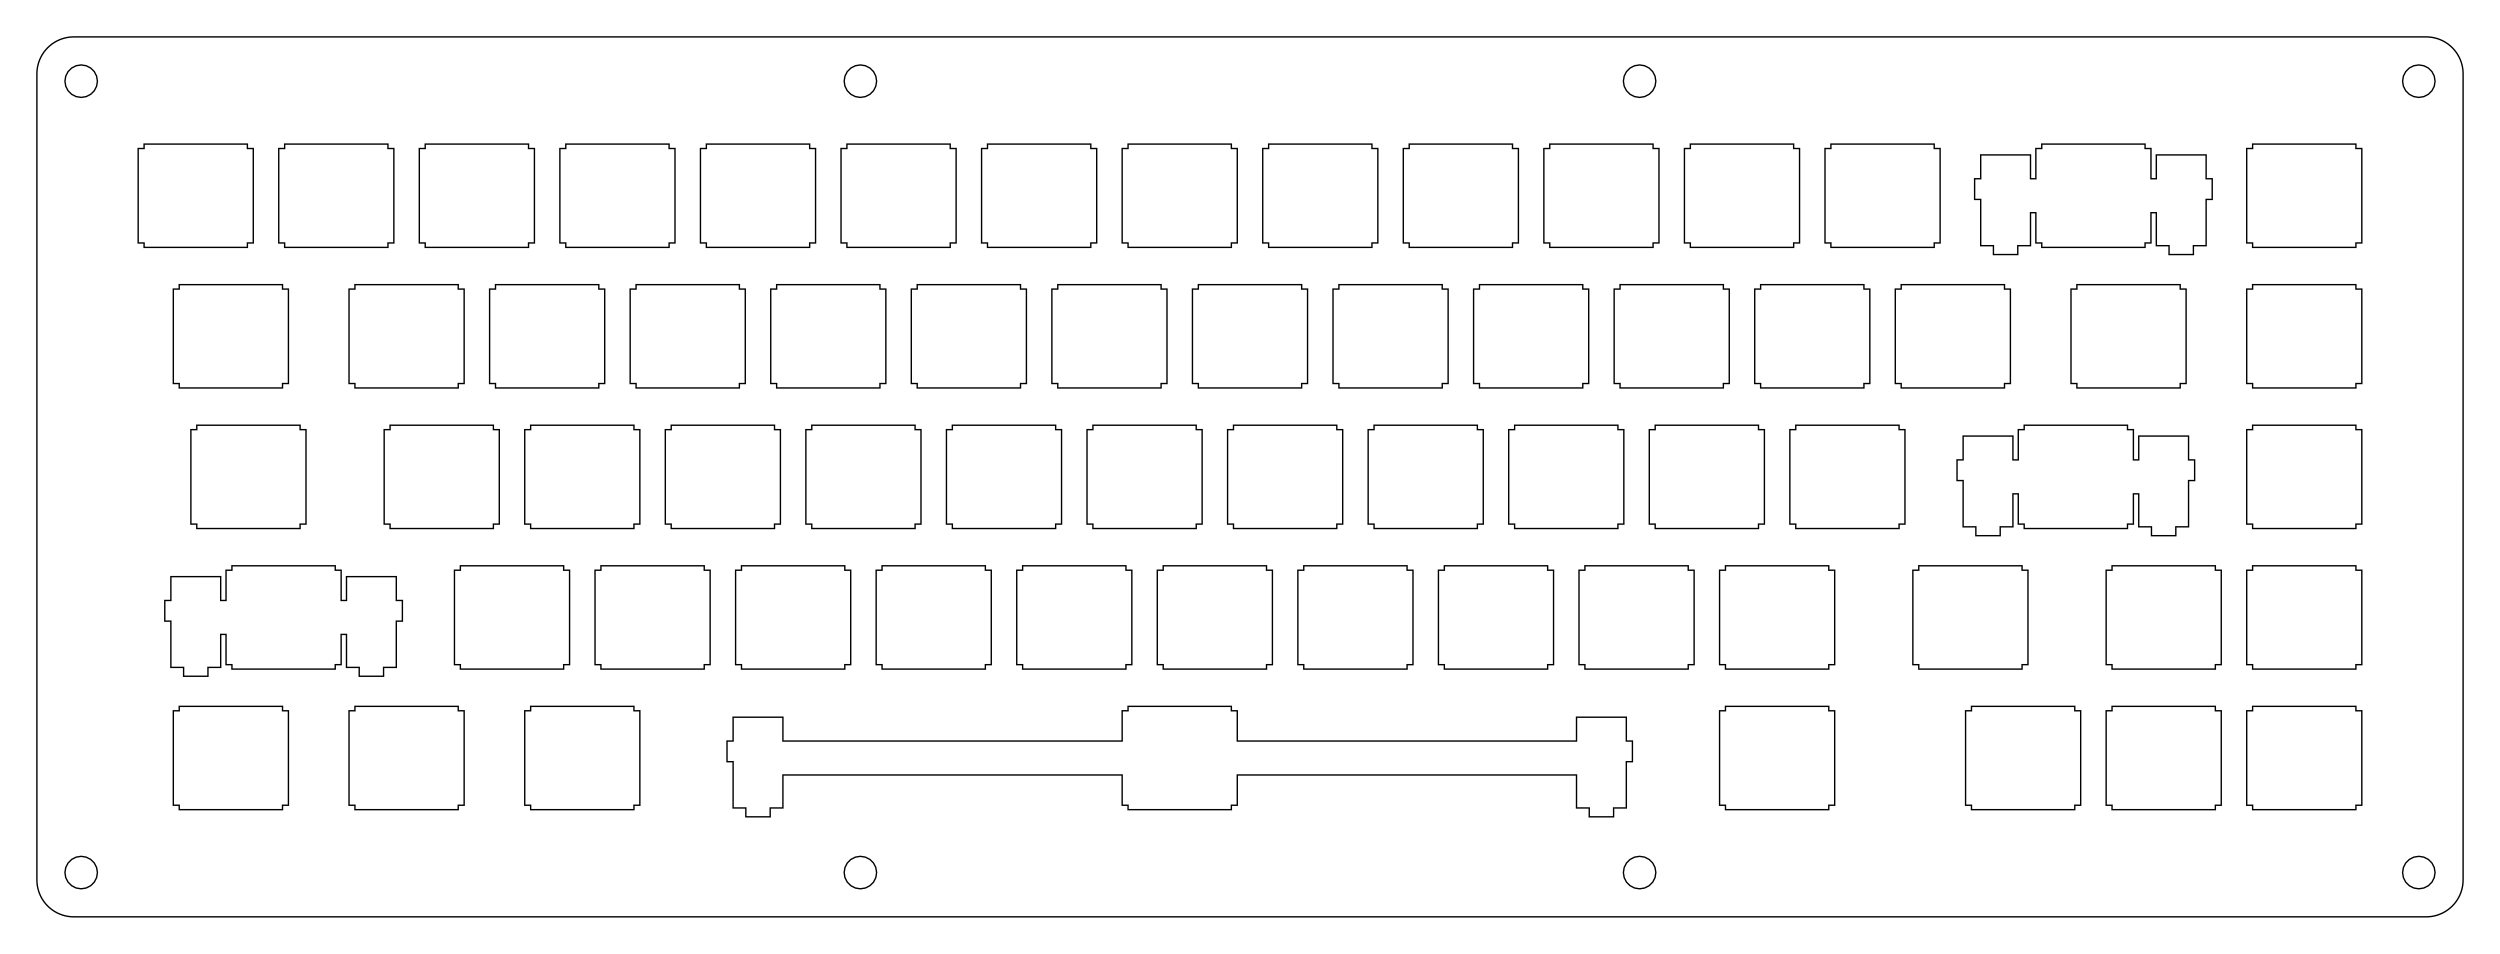 <?xml version="1.0"?>
<!-- Generated by SVGo -->
<svg width="338.802mm" height="129.252mm"
     viewBox="0.000 0.000 338.802 129.252"
     xmlns="http://www.w3.org/2000/svg" 
     xmlns:xlink="http://www.w3.org/1999/xlink">
<polygon points="329.194,5.016 329.584,5.062 329.969,5.139 330.347,5.245 330.715,5.381 331.071,5.545 331.414,5.737 331.740,5.955 332.049,6.198 332.337,6.465 332.604,6.753 332.847,7.062 333.065,7.388 333.257,7.731 333.421,8.087 333.557,8.455 333.663,8.833 333.740,9.218 333.786,9.608 333.801,10.001 333.802,119.251 333.786,119.644 333.740,120.034 333.663,120.419 333.557,120.797 333.421,121.165 333.257,121.521 333.065,121.864 332.847,122.190 332.604,122.499 332.337,122.787 332.049,123.054 331.740,123.297 331.414,123.515 331.071,123.707 330.715,123.871 330.347,124.007 329.969,124.113 329.584,124.190 329.194,124.236 328.802,124.252 10.001,124.251 9.608,124.236 9.218,124.190 8.833,124.113 8.455,124.007 8.087,123.871 7.731,123.707 7.388,123.515 7.062,123.297 6.753,123.054 6.465,122.787 6.198,122.499 5.955,122.190 5.737,121.864 5.545,121.521 5.381,121.165 5.245,120.797 5.139,120.419 5.062,120.034 5.016,119.644 5.000,119.251 5.001,10.000 5.016,9.608 5.062,9.218 5.139,8.833 5.245,8.455 5.381,8.087 5.545,7.731 5.737,7.388 5.955,7.062 6.198,6.753 6.465,6.465 6.753,6.198 7.062,5.955 7.388,5.737 7.731,5.545 8.087,5.381 8.455,5.245 8.833,5.139 9.218,5.062 9.608,5.016 10.001,5.000 328.802,5.000" style="fill:none;stroke-width:0.05mm;stroke:black"/>
<polygon points="10.321,116.159 9.707,116.472 9.221,116.958 8.908,117.572 8.801,118.251 8.908,118.931 9.221,119.545 9.707,120.031 10.321,120.344 11.001,120.452 11.680,120.344 12.294,120.031 12.780,119.545 13.093,118.931 13.201,118.251 13.093,117.572 12.780,116.958 12.294,116.472 11.680,116.159 11.001,116.051" style="fill:none;stroke-width:0.05mm;stroke:black"/>
<polygon points="115.921,116.159 115.308,116.472 114.821,116.958 114.509,117.572 114.401,118.251 114.509,118.931 114.821,119.545 115.308,120.031 115.921,120.344 116.601,120.452 117.281,120.344 117.894,120.031 118.381,119.545 118.693,118.931 118.801,118.251 118.693,117.572 118.381,116.958 117.894,116.472 117.281,116.159 116.601,116.051" style="fill:none;stroke-width:0.05mm;stroke:black"/>
<polygon points="221.521,116.159 220.908,116.472 220.421,116.958 220.109,117.572 220.001,118.251 220.109,118.931 220.421,119.545 220.908,120.031 221.521,120.344 222.201,120.452 222.881,120.344 223.494,120.031 223.981,119.545 224.293,118.931 224.401,118.251 224.293,117.572 223.981,116.958 223.494,116.472 222.881,116.159 222.201,116.051" style="fill:none;stroke-width:0.05mm;stroke:black"/>
<polygon points="327.122,116.159 326.508,116.472 326.022,116.958 325.709,117.572 325.602,118.251 325.709,118.931 326.022,119.545 326.508,120.031 327.122,120.344 327.802,120.452 328.481,120.344 329.095,120.031 329.581,119.545 329.894,118.931 330.002,118.251 329.894,117.572 329.581,116.958 329.095,116.472 328.481,116.159 327.802,116.051" style="fill:none;stroke-width:0.05mm;stroke:black"/>
<polygon points="152.876,95.726 152.876,96.325 152.076,96.325 152.076,100.426 106.101,100.426 106.101,97.196 99.351,97.196 99.351,100.426 98.526,100.426 98.526,103.226 99.351,103.226 99.351,109.495 101.076,109.495 101.076,110.696 104.376,110.696 104.376,109.495 106.101,109.495 106.101,105.025 152.076,105.025 152.076,109.126 152.876,109.126 152.876,109.726 166.876,109.726 166.876,109.126 167.676,109.126 167.676,105.025 213.651,105.025 213.651,109.495 215.376,109.495 215.376,110.696 218.676,110.696 218.676,109.495 220.401,109.495 220.401,103.226 221.226,103.226 221.226,100.426 220.401,100.426 220.401,97.196 213.651,97.196 213.651,100.426 167.676,100.426 167.676,96.325 166.876,96.325 166.876,95.726" style="fill:none;stroke-width:0.05mm;stroke:black"/>
<polygon points="305.276,95.726 305.276,96.325 304.476,96.325 304.476,109.126 305.276,109.126 305.276,109.726 319.276,109.726 319.276,109.126 320.076,109.126 320.076,96.325 319.276,96.325 319.276,95.726" style="fill:none;stroke-width:0.05mm;stroke:black"/>
<polygon points="286.226,95.726 286.226,96.325 285.426,96.325 285.426,109.126 286.226,109.126 286.226,109.726 300.226,109.726 300.226,109.126 301.026,109.126 301.026,96.325 300.226,96.325 300.226,95.726" style="fill:none;stroke-width:0.05mm;stroke:black"/>
<polygon points="267.176,95.726 267.176,96.325 266.376,96.325 266.376,109.126 267.176,109.126 267.176,109.726 281.176,109.726 281.176,109.126 281.976,109.126 281.976,96.325 281.176,96.325 281.176,95.726" style="fill:none;stroke-width:0.05mm;stroke:black"/>
<polygon points="233.838,95.726 233.838,96.325 233.038,96.325 233.038,109.126 233.838,109.126 233.838,109.726 247.838,109.726 247.838,109.126 248.638,109.126 248.638,96.325 247.838,96.325 247.838,95.726" style="fill:none;stroke-width:0.05mm;stroke:black"/>
<polygon points="71.913,95.726 71.913,96.325 71.113,96.325 71.113,109.126 71.913,109.126 71.913,109.726 85.913,109.726 85.913,109.126 86.713,109.126 86.713,96.325 85.913,96.325 85.913,95.726" style="fill:none;stroke-width:0.05mm;stroke:black"/>
<polygon points="48.101,95.726 48.101,96.325 47.301,96.325 47.301,109.126 48.101,109.126 48.101,109.726 62.101,109.726 62.101,109.126 62.901,109.126 62.901,96.325 62.101,96.325 62.101,95.726" style="fill:none;stroke-width:0.05mm;stroke:black"/>
<polygon points="24.288,95.726 24.288,96.325 23.488,96.325 23.488,109.126 24.288,109.126 24.288,109.726 38.288,109.726 38.288,109.126 39.088,109.126 39.088,96.325 38.288,96.325 38.288,95.726" style="fill:none;stroke-width:0.05mm;stroke:black"/>
<polygon points="31.432,76.676 31.432,77.275 30.632,77.275 30.632,81.376 29.907,81.376 29.907,78.146 23.157,78.146 23.157,81.376 22.332,81.376 22.332,84.176 23.157,84.176 23.157,90.446 24.882,90.446 24.882,91.646 28.182,91.646 28.182,90.446 29.907,90.446 29.907,85.976 30.632,85.976 30.632,90.076 31.432,90.076 31.432,90.676 45.432,90.676 45.432,90.076 46.232,90.076 46.232,85.976 46.957,85.976 46.957,90.446 48.682,90.446 48.682,91.646 51.982,91.646 51.982,90.446 53.707,90.446 53.707,84.176 54.532,84.176 54.532,81.376 53.707,81.376 53.707,78.146 46.957,78.146 46.957,81.376 46.232,81.376 46.232,77.275 45.432,77.275 45.432,76.676" style="fill:none;stroke-width:0.05mm;stroke:black"/>
<polygon points="305.276,76.676 305.276,77.275 304.476,77.275 304.476,90.076 305.276,90.076 305.276,90.676 319.276,90.676 319.276,90.076 320.076,90.076 320.076,77.275 319.276,77.275 319.276,76.676" style="fill:none;stroke-width:0.05mm;stroke:black"/>
<polygon points="286.226,76.676 286.226,77.275 285.426,77.275 285.426,90.076 286.226,90.076 286.226,90.676 300.226,90.676 300.226,90.076 301.026,90.076 301.026,77.275 300.226,77.275 300.226,76.676" style="fill:none;stroke-width:0.05mm;stroke:black"/>
<polygon points="260.032,76.676 260.032,77.275 259.232,77.275 259.232,90.076 260.032,90.076 260.032,90.676 274.032,90.676 274.032,90.076 274.832,90.076 274.832,77.275 274.032,77.275 274.032,76.676" style="fill:none;stroke-width:0.05mm;stroke:black"/>
<polygon points="233.838,76.676 233.838,77.275 233.038,77.275 233.038,90.076 233.838,90.076 233.838,90.676 247.838,90.676 247.838,90.076 248.638,90.076 248.638,77.275 247.838,77.275 247.838,76.676" style="fill:none;stroke-width:0.05mm;stroke:black"/>
<polygon points="214.788,76.676 214.788,77.275 213.988,77.275 213.988,90.076 214.788,90.076 214.788,90.676 228.788,90.676 228.788,90.076 229.588,90.076 229.588,77.275 228.788,77.275 228.788,76.676" style="fill:none;stroke-width:0.05mm;stroke:black"/>
<polygon points="195.738,76.676 195.738,77.275 194.938,77.275 194.938,90.076 195.738,90.076 195.738,90.676 209.738,90.676 209.738,90.076 210.538,90.076 210.538,77.275 209.738,77.275 209.738,76.676" style="fill:none;stroke-width:0.05mm;stroke:black"/>
<polygon points="176.688,76.676 176.688,77.275 175.888,77.275 175.888,90.076 176.688,90.076 176.688,90.676 190.688,90.676 190.688,90.076 191.488,90.076 191.488,77.275 190.688,77.275 190.688,76.676" style="fill:none;stroke-width:0.05mm;stroke:black"/>
<polygon points="157.638,76.676 157.638,77.275 156.838,77.275 156.838,90.076 157.638,90.076 157.638,90.676 171.638,90.676 171.638,90.076 172.438,90.076 172.438,77.275 171.638,77.275 171.638,76.676" style="fill:none;stroke-width:0.05mm;stroke:black"/>
<polygon points="138.588,76.676 138.588,77.275 137.788,77.275 137.788,90.076 138.588,90.076 138.588,90.676 152.588,90.676 152.588,90.076 153.388,90.076 153.388,77.275 152.588,77.275 152.588,76.676" style="fill:none;stroke-width:0.05mm;stroke:black"/>
<polygon points="119.538,76.676 119.538,77.275 118.738,77.275 118.738,90.076 119.538,90.076 119.538,90.676 133.538,90.676 133.538,90.076 134.338,90.076 134.338,77.275 133.538,77.275 133.538,76.676" style="fill:none;stroke-width:0.05mm;stroke:black"/>
<polygon points="100.488,76.676 100.488,77.275 99.688,77.275 99.688,90.076 100.488,90.076 100.488,90.676 114.488,90.676 114.488,90.076 115.288,90.076 115.288,77.275 114.488,77.275 114.488,76.676" style="fill:none;stroke-width:0.05mm;stroke:black"/>
<polygon points="81.438,76.676 81.438,77.275 80.638,77.275 80.638,90.076 81.438,90.076 81.438,90.676 95.438,90.676 95.438,90.076 96.238,90.076 96.238,77.275 95.438,77.275 95.438,76.676" style="fill:none;stroke-width:0.05mm;stroke:black"/>
<polygon points="62.388,76.676 62.388,77.275 61.588,77.275 61.588,90.076 62.388,90.076 62.388,90.676 76.388,90.676 76.388,90.076 77.188,90.076 77.188,77.275 76.388,77.275 76.388,76.676" style="fill:none;stroke-width:0.05mm;stroke:black"/>
<polygon points="274.319,57.626 274.319,58.226 273.519,58.226 273.519,62.326 272.794,62.326 272.794,59.096 266.044,59.096 266.044,62.326 265.219,62.326 265.219,65.126 266.044,65.126 266.044,71.396 267.769,71.396 267.769,72.596 271.069,72.596 271.069,71.396 272.794,71.396 272.794,66.926 273.519,66.926 273.519,71.026 274.319,71.026 274.319,71.626 288.319,71.626 288.319,71.026 289.119,71.026 289.119,66.926 289.844,66.926 289.844,71.396 291.569,71.396 291.569,72.596 294.869,72.596 294.869,71.396 296.594,71.396 296.594,65.126 297.419,65.126 297.419,62.326 296.594,62.326 296.594,59.096 289.844,59.096 289.844,62.326 289.119,62.326 289.119,58.226 288.319,58.226 288.319,57.626" style="fill:none;stroke-width:0.05mm;stroke:black"/>
<polygon points="305.276,57.626 305.276,58.226 304.476,58.226 304.476,71.026 305.276,71.026 305.276,71.626 319.276,71.626 319.276,71.026 320.076,71.026 320.076,58.226 319.276,58.226 319.276,57.626" style="fill:none;stroke-width:0.05mm;stroke:black"/>
<polygon points="243.363,57.626 243.363,58.226 242.563,58.226 242.563,71.026 243.363,71.026 243.363,71.626 257.363,71.626 257.363,71.026 258.162,71.026 258.162,58.226 257.363,58.226 257.363,57.626" style="fill:none;stroke-width:0.05mm;stroke:black"/>
<polygon points="224.313,57.626 224.313,58.226 223.513,58.226 223.513,71.026 224.313,71.026 224.313,71.626 238.313,71.626 238.313,71.026 239.113,71.026 239.113,58.226 238.313,58.226 238.313,57.626" style="fill:none;stroke-width:0.05mm;stroke:black"/>
<polygon points="205.263,57.626 205.263,58.226 204.463,58.226 204.463,71.026 205.263,71.026 205.263,71.626 219.263,71.626 219.263,71.026 220.063,71.026 220.063,58.226 219.263,58.226 219.263,57.626" style="fill:none;stroke-width:0.05mm;stroke:black"/>
<polygon points="186.213,57.626 186.213,58.226 185.413,58.226 185.413,71.026 186.213,71.026 186.213,71.626 200.213,71.626 200.213,71.026 201.013,71.026 201.013,58.226 200.213,58.226 200.213,57.626" style="fill:none;stroke-width:0.05mm;stroke:black"/>
<polygon points="167.163,57.626 167.163,58.226 166.363,58.226 166.363,71.026 167.163,71.026 167.163,71.626 181.163,71.626 181.163,71.026 181.963,71.026 181.963,58.226 181.163,58.226 181.163,57.626" style="fill:none;stroke-width:0.05mm;stroke:black"/>
<polygon points="148.113,57.626 148.113,58.226 147.313,58.226 147.313,71.026 148.113,71.026 148.113,71.626 162.113,71.626 162.113,71.026 162.913,71.026 162.913,58.226 162.113,58.226 162.113,57.626" style="fill:none;stroke-width:0.05mm;stroke:black"/>
<polygon points="129.063,57.626 129.063,58.226 128.263,58.226 128.263,71.026 129.063,71.026 129.063,71.626 143.063,71.626 143.063,71.026 143.863,71.026 143.863,58.226 143.063,58.226 143.063,57.626" style="fill:none;stroke-width:0.05mm;stroke:black"/>
<polygon points="110.013,57.626 110.013,58.226 109.213,58.226 109.213,71.026 110.013,71.026 110.013,71.626 124.013,71.626 124.013,71.026 124.813,71.026 124.813,58.226 124.013,58.226 124.013,57.626" style="fill:none;stroke-width:0.05mm;stroke:black"/>
<polygon points="90.963,57.626 90.963,58.226 90.163,58.226 90.163,71.026 90.963,71.026 90.963,71.626 104.963,71.626 104.963,71.026 105.763,71.026 105.763,58.226 104.963,58.226 104.963,57.626" style="fill:none;stroke-width:0.05mm;stroke:black"/>
<polygon points="71.913,57.626 71.913,58.226 71.113,58.226 71.113,71.026 71.913,71.026 71.913,71.626 85.913,71.626 85.913,71.026 86.713,71.026 86.713,58.226 85.913,58.226 85.913,57.626" style="fill:none;stroke-width:0.05mm;stroke:black"/>
<polygon points="52.863,57.626 52.863,58.226 52.063,58.226 52.063,71.026 52.863,71.026 52.863,71.626 66.863,71.626 66.863,71.026 67.663,71.026 67.663,58.226 66.863,58.226 66.863,57.626" style="fill:none;stroke-width:0.05mm;stroke:black"/>
<polygon points="26.669,57.626 26.669,58.226 25.869,58.226 25.869,71.026 26.669,71.026 26.669,71.626 40.669,71.626 40.669,71.026 41.469,71.026 41.469,58.226 40.669,58.226 40.669,57.626" style="fill:none;stroke-width:0.05mm;stroke:black"/>
<polygon points="305.276,38.576 305.276,39.176 304.476,39.176 304.476,51.976 305.276,51.976 305.276,52.576 319.276,52.576 319.276,51.976 320.076,51.976 320.076,39.176 319.276,39.176 319.276,38.576" style="fill:none;stroke-width:0.05mm;stroke:black"/>
<polygon points="281.463,38.576 281.463,39.176 280.663,39.176 280.663,51.976 281.463,51.976 281.463,52.576 295.463,52.576 295.463,51.976 296.263,51.976 296.263,39.176 295.463,39.176 295.463,38.576" style="fill:none;stroke-width:0.05mm;stroke:black"/>
<polygon points="257.650,38.576 257.650,39.176 256.851,39.176 256.851,51.976 257.650,51.976 257.650,52.576 271.651,52.576 271.651,51.976 272.451,51.976 272.451,39.176 271.651,39.176 271.651,38.576" style="fill:none;stroke-width:0.05mm;stroke:black"/>
<polygon points="238.601,38.576 238.601,39.176 237.801,39.176 237.801,51.976 238.601,51.976 238.601,52.576 252.601,52.576 252.601,51.976 253.401,51.976 253.401,39.176 252.601,39.176 252.601,38.576" style="fill:none;stroke-width:0.05mm;stroke:black"/>
<polygon points="219.551,38.576 219.551,39.176 218.751,39.176 218.751,51.976 219.551,51.976 219.551,52.576 233.551,52.576 233.551,51.976 234.351,51.976 234.351,39.176 233.551,39.176 233.551,38.576" style="fill:none;stroke-width:0.05mm;stroke:black"/>
<polygon points="200.501,38.576 200.501,39.176 199.701,39.176 199.701,51.976 200.501,51.976 200.501,52.576 214.501,52.576 214.501,51.976 215.301,51.976 215.301,39.176 214.501,39.176 214.501,38.576" style="fill:none;stroke-width:0.05mm;stroke:black"/>
<polygon points="181.451,38.576 181.451,39.176 180.651,39.176 180.651,51.976 181.451,51.976 181.451,52.576 195.451,52.576 195.451,51.976 196.251,51.976 196.251,39.176 195.451,39.176 195.451,38.576" style="fill:none;stroke-width:0.05mm;stroke:black"/>
<polygon points="162.401,38.576 162.401,39.176 161.601,39.176 161.601,51.976 162.401,51.976 162.401,52.576 176.401,52.576 176.401,51.976 177.201,51.976 177.201,39.176 176.401,39.176 176.401,38.576" style="fill:none;stroke-width:0.05mm;stroke:black"/>
<polygon points="143.351,38.576 143.351,39.176 142.551,39.176 142.551,51.976 143.351,51.976 143.351,52.576 157.351,52.576 157.351,51.976 158.151,51.976 158.151,39.176 157.351,39.176 157.351,38.576" style="fill:none;stroke-width:0.05mm;stroke:black"/>
<polygon points="124.301,38.576 124.301,39.176 123.501,39.176 123.501,51.976 124.301,51.976 124.301,52.576 138.301,52.576 138.301,51.976 139.101,51.976 139.101,39.176 138.301,39.176 138.301,38.576" style="fill:none;stroke-width:0.05mm;stroke:black"/>
<polygon points="105.251,38.576 105.251,39.176 104.451,39.176 104.451,51.976 105.251,51.976 105.251,52.576 119.251,52.576 119.251,51.976 120.051,51.976 120.051,39.176 119.251,39.176 119.251,38.576" style="fill:none;stroke-width:0.05mm;stroke:black"/>
<polygon points="86.201,38.576 86.201,39.176 85.401,39.176 85.401,51.976 86.201,51.976 86.201,52.576 100.201,52.576 100.201,51.976 101.001,51.976 101.001,39.176 100.201,39.176 100.201,38.576" style="fill:none;stroke-width:0.05mm;stroke:black"/>
<polygon points="67.151,38.576 67.151,39.176 66.351,39.176 66.351,51.976 67.151,51.976 67.151,52.576 81.151,52.576 81.151,51.976 81.951,51.976 81.951,39.176 81.151,39.176 81.151,38.576" style="fill:none;stroke-width:0.05mm;stroke:black"/>
<polygon points="48.101,38.576 48.101,39.176 47.301,39.176 47.301,51.976 48.101,51.976 48.101,52.576 62.101,52.576 62.101,51.976 62.901,51.976 62.901,39.176 62.101,39.176 62.101,38.576" style="fill:none;stroke-width:0.05mm;stroke:black"/>
<polygon points="24.288,38.576 24.288,39.176 23.488,39.176 23.488,51.976 24.288,51.976 24.288,52.576 38.288,52.576 38.288,51.976 39.088,51.976 39.088,39.176 38.288,39.176 38.288,38.576" style="fill:none;stroke-width:0.05mm;stroke:black"/>
<polygon points="276.701,19.526 276.701,20.126 275.901,20.126 275.901,24.225 275.176,24.225 275.176,20.995 268.426,20.995 268.426,24.225 267.601,24.225 267.601,27.026 268.426,27.026 268.426,33.296 270.151,33.296 270.151,34.496 273.451,34.496 273.451,33.296 275.176,33.296 275.176,28.826 275.901,28.826 275.901,32.926 276.701,32.926 276.701,33.526 290.701,33.526 290.701,32.926 291.501,32.926 291.501,28.826 292.226,28.826 292.226,33.296 293.951,33.296 293.951,34.496 297.251,34.496 297.251,33.296 298.976,33.296 298.976,27.026 299.801,27.026 299.801,24.225 298.976,24.225 298.976,20.995 292.226,20.995 292.226,24.225 291.501,24.225 291.501,20.126 290.701,20.126 290.701,19.526" style="fill:none;stroke-width:0.05mm;stroke:black"/>
<polygon points="305.276,19.526 305.276,20.126 304.476,20.126 304.476,32.926 305.276,32.926 305.276,33.526 319.276,33.526 319.276,32.926 320.076,32.926 320.076,20.126 319.276,20.126 319.276,19.526" style="fill:none;stroke-width:0.05mm;stroke:black"/>
<polygon points="248.126,19.526 248.126,20.126 247.326,20.126 247.326,32.926 248.126,32.926 248.126,33.526 262.126,33.526 262.126,32.926 262.926,32.926 262.926,20.126 262.126,20.126 262.126,19.526" style="fill:none;stroke-width:0.05mm;stroke:black"/>
<polygon points="229.076,19.526 229.076,20.126 228.276,20.126 228.276,32.926 229.076,32.926 229.076,33.526 243.076,33.526 243.076,32.926 243.876,32.926 243.876,20.126 243.076,20.126 243.076,19.526" style="fill:none;stroke-width:0.05mm;stroke:black"/>
<polygon points="210.026,19.526 210.026,20.126 209.226,20.126 209.226,32.926 210.026,32.926 210.026,33.526 224.026,33.526 224.026,32.926 224.826,32.926 224.826,20.126 224.026,20.126 224.026,19.526" style="fill:none;stroke-width:0.05mm;stroke:black"/>
<polygon points="190.976,19.526 190.976,20.126 190.176,20.126 190.176,32.926 190.976,32.926 190.976,33.526 204.976,33.526 204.976,32.926 205.776,32.926 205.776,20.126 204.976,20.126 204.976,19.526" style="fill:none;stroke-width:0.05mm;stroke:black"/>
<polygon points="171.926,19.526 171.926,20.126 171.126,20.126 171.126,32.926 171.926,32.926 171.926,33.526 185.926,33.526 185.926,32.926 186.726,32.926 186.726,20.126 185.926,20.126 185.926,19.526" style="fill:none;stroke-width:0.05mm;stroke:black"/>
<polygon points="152.876,19.526 152.876,20.126 152.076,20.126 152.076,32.926 152.876,32.926 152.876,33.526 166.876,33.526 166.876,32.926 167.676,32.926 167.676,20.126 166.876,20.126 166.876,19.526" style="fill:none;stroke-width:0.05mm;stroke:black"/>
<polygon points="133.826,19.526 133.826,20.126 133.025,20.126 133.025,32.926 133.826,32.926 133.826,33.526 147.826,33.526 147.826,32.926 148.626,32.926 148.626,20.126 147.826,20.126 147.826,19.526" style="fill:none;stroke-width:0.05mm;stroke:black"/>
<polygon points="114.775,19.526 114.775,20.126 113.976,20.126 113.976,32.926 114.775,32.926 114.775,33.526 128.775,33.526 128.775,32.926 129.575,32.926 129.575,20.126 128.775,20.126 128.775,19.526" style="fill:none;stroke-width:0.05mm;stroke:black"/>
<polygon points="95.726,19.526 95.726,20.126 94.926,20.126 94.926,32.926 95.726,32.926 95.726,33.526 109.726,33.526 109.726,32.926 110.525,32.926 110.525,20.126 109.726,20.126 109.726,19.526" style="fill:none;stroke-width:0.05mm;stroke:black"/>
<polygon points="76.676,19.526 76.676,20.126 75.876,20.126 75.876,32.926 76.676,32.926 76.676,33.526 90.676,33.526 90.676,32.926 91.476,32.926 91.476,20.126 90.676,20.126 90.676,19.526" style="fill:none;stroke-width:0.05mm;stroke:black"/>
<polygon points="57.626,19.526 57.626,20.126 56.826,20.126 56.826,32.926 57.626,32.926 57.626,33.526 71.626,33.526 71.626,32.926 72.426,32.926 72.426,20.126 71.626,20.126 71.626,19.526" style="fill:none;stroke-width:0.05mm;stroke:black"/>
<polygon points="38.576,19.526 38.576,20.126 37.776,20.126 37.776,32.926 38.576,32.926 38.576,33.526 52.576,33.526 52.576,32.926 53.376,32.926 53.376,20.126 52.576,20.126 52.576,19.526" style="fill:none;stroke-width:0.05mm;stroke:black"/>
<polygon points="19.526,19.526 19.526,20.126 18.725,20.126 18.725,32.926 19.526,32.926 19.526,33.526 33.526,33.526 33.526,32.926 34.325,32.926 34.325,20.126 33.526,20.126 33.526,19.526" style="fill:none;stroke-width:0.05mm;stroke:black"/>
<polygon points="10.321,8.908 9.707,9.221 9.221,9.707 8.908,10.321 8.801,11.001 8.908,11.680 9.221,12.294 9.707,12.780 10.321,13.093 11.001,13.201 11.680,13.093 12.294,12.780 12.780,12.294 13.093,11.680 13.201,11.001 13.093,10.321 12.780,9.707 12.294,9.221 11.680,8.908 11.001,8.801" style="fill:none;stroke-width:0.05mm;stroke:black"/>
<polygon points="327.122,8.908 326.508,9.221 326.022,9.707 325.709,10.321 325.602,11.001 325.709,11.680 326.022,12.294 326.508,12.780 327.122,13.093 327.802,13.201 328.481,13.093 329.095,12.780 329.581,12.294 329.894,11.680 330.002,11.001 329.894,10.321 329.581,9.707 329.095,9.221 328.481,8.908 327.802,8.801" style="fill:none;stroke-width:0.05mm;stroke:black"/>
<polygon points="221.521,8.908 220.908,9.221 220.421,9.707 220.109,10.321 220.001,11.001 220.109,11.680 220.421,12.294 220.908,12.780 221.521,13.093 222.201,13.201 222.881,13.093 223.494,12.780 223.981,12.294 224.293,11.680 224.401,11.001 224.293,10.321 223.981,9.707 223.494,9.221 222.881,8.908 222.201,8.801" style="fill:none;stroke-width:0.05mm;stroke:black"/>
<polygon points="115.921,8.908 115.308,9.221 114.821,9.707 114.509,10.321 114.401,11.001 114.509,11.680 114.821,12.294 115.308,12.780 115.921,13.093 116.601,13.201 117.281,13.093 117.894,12.780 118.381,12.294 118.693,11.680 118.801,11.001 118.693,10.321 118.381,9.707 117.894,9.221 117.281,8.908 116.601,8.801" style="fill:none;stroke-width:0.05mm;stroke:black"/>
</svg>
